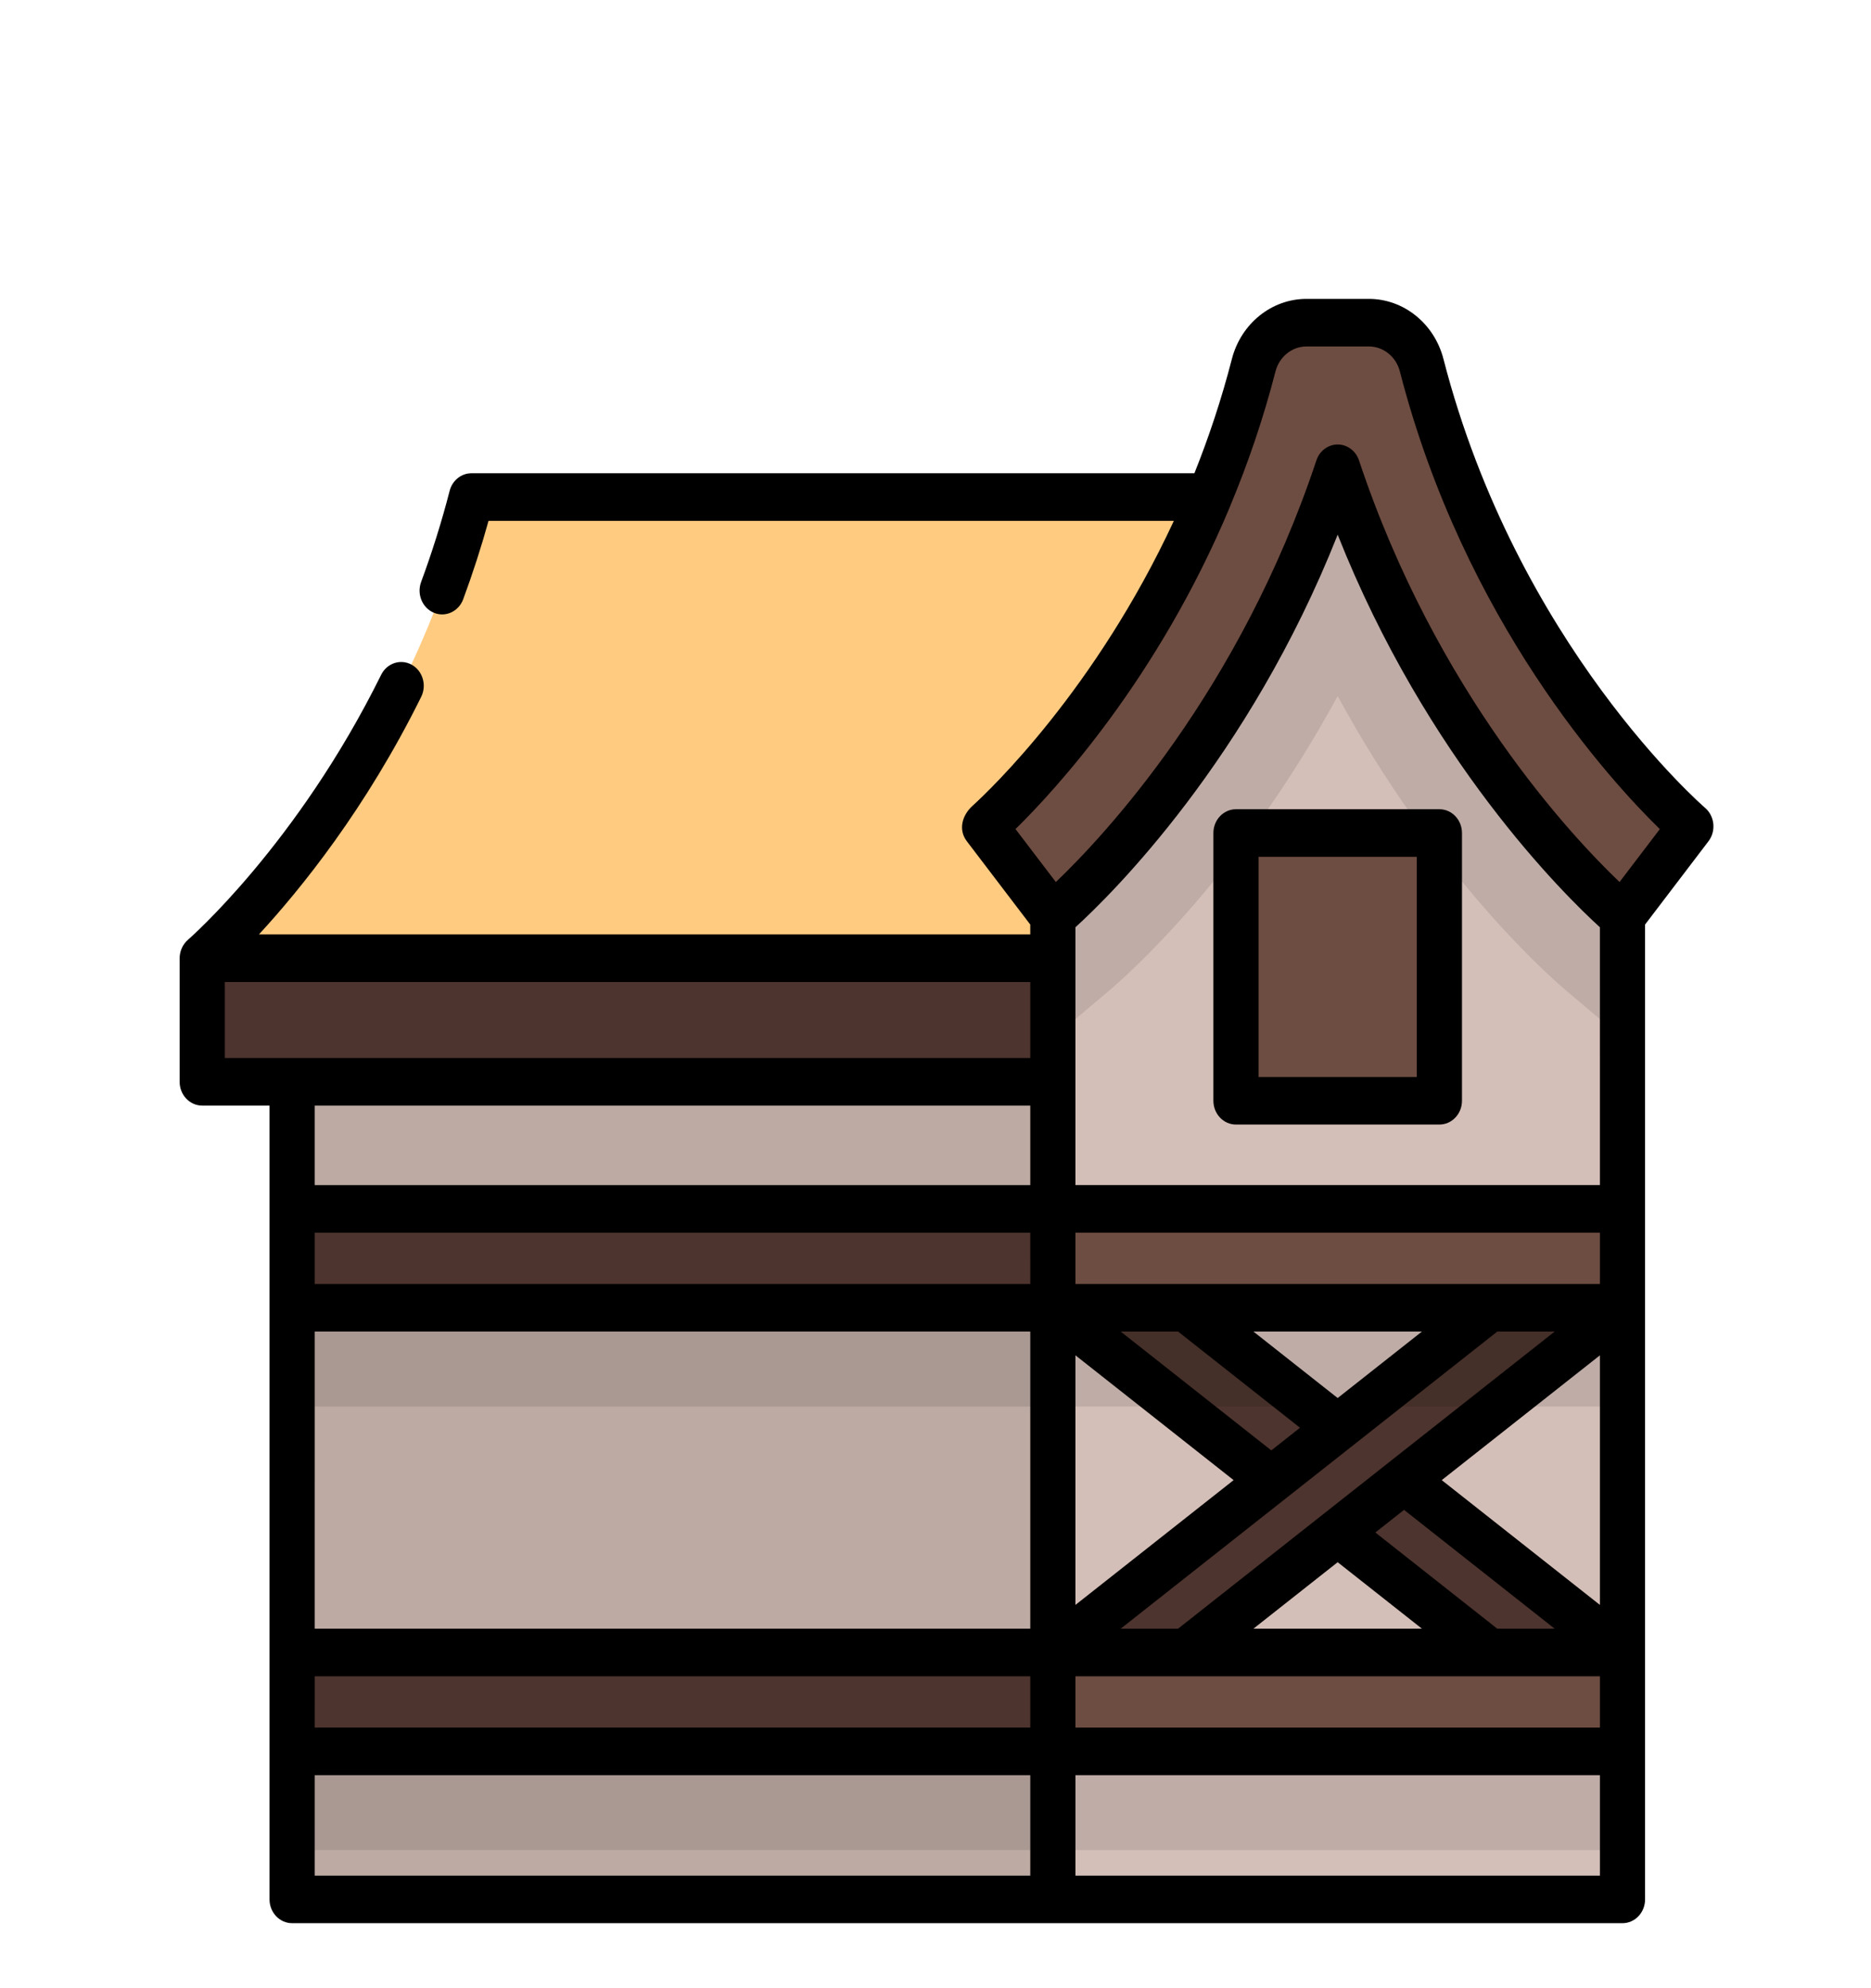 <?xml version="1.0" encoding="UTF-8" standalone="no"?>
<svg
   xmlns:dc="http://purl.org/dc/elements/1.1/"
   xmlns:cc="http://creativecommons.org/ns#"
   xmlns:rdf="http://www.w3.org/1999/02/22-rdf-syntax-ns#"
   xmlns:svg="http://www.w3.org/2000/svg"
   xmlns="http://www.w3.org/2000/svg"
   xmlns:sodipodi="http://sodipodi.sourceforge.net/DTD/sodipodi-0.dtd"
   xmlns:inkscape="http://www.inkscape.org/namespaces/inkscape"
   version="1.1"
   id="Capa_1"
   x="0px"
   y="0px"
   viewBox="0 0 160 170"
   xml:space="preserve"
   sodipodi:docname="infrastructure.svg"
   width="160"
   height="170"
   inkscape:version="1.0.2 (e86c870879, 2021-01-15, custom)"><defs
   id="defs71" /><sodipodi:namedview
   pagecolor="#ffffff"
   bordercolor="#666666"
   borderopacity="1"
   objecttolerance="10"
   gridtolerance="10"
   guidetolerance="10"
   inkscape:pageopacity="0"
   inkscape:pageshadow="2"
   inkscape:window-width="1920"
   inkscape:window-height="1017"
   id="namedview69"
   showgrid="false"
   inkscape:zoom="2.3478155"
   inkscape:cx="54.81401"
   inkscape:cy="109.27906"
   inkscape:window-x="-8"
   inkscape:window-y="-8"
   inkscape:window-maximized="1"
   inkscape:current-layer="Capa_1" />
<polygon
   style="fill:#bcaaa3;stroke-width:3.784"
   points="38.657,318.018 38.657,426.663 52.691,442.25 38.657,457.838 38.657,504.5 291.31,504.5 385.897,372.291 291.31,246.789 225.691,227.308 79.691,231.095 38.657,246.789 38.657,286.843 54.691,302.431 "
   id="polygon2"
   transform="matrix(0.257,0,0,0.271,15.025,25.556)" />
<path
   style="fill:#ffcb80;stroke-width:1"
   d="M 40.315,42.5 C 33.85,67.592 17.449,81.798 17.292,81.932 l 3.576,5.284 h 71.584 l 9.076,-5.284 12.006,-39.432 c -2.6e-4,0 -73.219,0 -73.219,0 z"
   id="path4" />
<polygon
   style="fill:#4d342e;stroke-width:3.784"
   points="335.937,207.828 291.31,207.828 8.804,207.828 8.804,246.789 323.44,246.789 "
   id="polygon6"
   transform="matrix(0.257,0,0,0.271,15.025,25.556)" />
<polygon
   style="fill:#d4bfb8;stroke-width:3.784"
   points="291.31,286.843 291.31,286.843 385.897,302.431 480.484,286.843 480.484,286.843 480.484,194.581 480.484,194.58 450.691,139.987 385.897,26.987 291.31,162.987 291.31,194.581 "
   id="polygon8"
   transform="matrix(0.257,0,0,0.271,15.025,25.556)" />
<rect
   x="105.695"
   y="71.226"
   style="fill:#6d4c41;stroke-width:1"
   width="17.396"
   height="22.895"
   id="rect10" />
<polygon
   style="fill:#d4bfb8;stroke-width:3.784"
   points="480.484,426.663 480.484,318.018 480.483,318.018 385.897,302.431 291.31,318.018 291.31,426.663 385.897,442.25 "
   id="polygon12"
   transform="matrix(0.257,0,0,0.271,15.025,25.556)" />
<polygon
   style="fill:#4d342e;stroke-width:3.784"
   points="335.398,318.018 310.691,302.431 291.31,318.018 291.31,318.018 291.31,318.018 291.31,318.018 291.31,318.018 363.853,372.34 291.31,426.663 308.025,436.987 335.398,426.663 385.897,388.848 436.397,426.663 467.358,436.987 480.484,426.663 407.941,372.34 480.484,318.018 466.025,307.587 436.397,318.018 385.897,355.833 "
   id="polygon14"
   transform="matrix(0.257,0,0,0.271,15.025,25.556)" />
<path
   style="opacity:0.1;stroke-width:1;enable-background:new"
   d="M 131.076,63.529 114.392,32.876 90.036,69.768 v 8.57 10.432 l 4.833,-4.084 C 96.258,83.513 105.985,74.983 114.392,59.518 c 8.408,15.466 18.135,23.996 19.523,25.17 l 4.833,4.083 v -10.431 0 z"
   id="path16" />
<path
   style="fill:#6d4c41;stroke-width:1"
   d="M 138.748,78.339 C 138.038,77.739 122.503,64.396 114.392,40.041 106.28,64.396 90.746,77.739 90.036,78.339 l -5.849,-7.682 c 0.157,-0.134 16.558,-14.34 23.023,-39.432 0.553,-2.145 2.401,-3.634 4.511,-3.634 h 5.342 c 2.11,0 3.958,1.489 4.511,3.634 6.505,25.246 22.859,39.293 23.023,39.432 z"
   id="path18" />
<polygon
   style="fill:#4d342e;stroke-width:3.784"
   points="38.657,286.843 38.657,318.018 291.31,318.018 310.691,302.431 291.31,286.843 "
   id="polygon20"
   transform="matrix(0.257,0,0,0.271,15.025,25.556)" />
<rect
   x="90.036"
   y="103.365"
   style="fill:#6d4c41;stroke-width:1"
   width="48.71"
   height="8.458"
   id="rect22" />
<polygon
   style="fill:#d4bfb8;stroke-width:3.784"
   points="291.31,504.5 480.484,504.5 480.484,457.838 480.483,457.838 480.484,457.838 385.897,442.25 291.31,457.838 291.311,457.838 291.31,457.838 "
   id="polygon24"
   transform="matrix(0.257,0,0,0.271,15.025,25.556)" />
<polygon
   style="fill:#4d342e;stroke-width:3.784"
   points="38.657,426.663 38.657,457.838 291.31,457.838 310.691,442.25 291.31,426.663 "
   id="polygon26"
   transform="matrix(0.257,0,0,0.271,15.025,25.556)" />
<rect
   x="90.036"
   y="141.293"
   style="fill:#6d4c41;stroke-width:1"
   width="48.71"
   height="8.458"
   id="rect28" />
<rect
   x="24.979"
   y="149.743"
   style="opacity:0.1;stroke-width:1;enable-background:new"
   width="113.769"
   height="8.444"
   id="rect30" />
<rect
   x="24.979"
   y="111.823"
   style="opacity:0.1;stroke-width:1;enable-background:new"
   width="113.769"
   height="8.444"
   id="rect32" />
<path
   d="m 123.091,69.193 h -17.396 c -1.067,0 -1.931,0.911 -1.931,2.034 v 22.894 c 0,1.124 0.864,2.034 1.931,2.034 h 17.396 c 1.067,0 1.931,-0.911 1.931,-2.034 V 71.227 c 0,-1.124 -0.864,-2.034 -1.931,-2.034 z m -1.931,22.894 H 107.625 V 73.262 h 13.534 z"
   id="path34"
   style="stroke-width:1" />
<path
   d="m 23.049,162.408 c 0,1.124 0.865,2.034 1.931,2.034 H 138.748 c 1.067,0 1.931,-0.911 1.931,-2.034 V 79.054 l 5.424,-7.124 c 0.665,-0.873 0.531,-2.152 -0.294,-2.856 -0.16,-0.137 -16.076,-13.946 -22.372,-38.382 -0.779,-3.024 -3.4,-5.136 -6.374,-5.136 h -5.342 c -2.974,0 -5.595,2.112 -6.375,5.136 -0.895,3.473 -1.989,6.734 -3.206,9.774 H 40.316 c -0.872,0 -1.635,0.615 -1.864,1.501 -0.673,2.613 -1.494,5.235 -2.44,7.795 -0.387,1.047 0.105,2.226 1.099,2.634 0.994,0.408 2.113,-0.111 2.5,-1.158 0.814,-2.203 1.541,-4.452 2.166,-6.703 h 58.606 c -6.695,14.421 -15.704,22.99 -17.198,24.35 -0.004,0.004 -0.009,0.008 -0.013,0.012 -0.861,0.77 -1.267,2.014 -0.492,3.034 l 5.424,7.124 v 0.844 H 22.142 c 3.57,-3.867 9.154,-10.76 13.878,-20.321 0.492,-0.997 0.125,-2.225 -0.821,-2.744 -0.946,-0.519 -2.112,-0.131 -2.605,0.865 -7.165,14.5 -16.427,22.576 -16.521,22.658 -0.443,0.384 -0.711,0.971 -0.711,1.576 v 10.568 c 0,1.124 0.865,2.034 1.931,2.034 h 5.756 c 0,0 0,67.874 0,67.874 z M 136.817,147.716 H 91.968 v -4.388 h 44.849 z m 0,-37.928 H 91.968 v -4.388 h 44.849 z m 0,27.441 -13.526,-10.671 13.526,-10.67 z m -3.87,-23.372 -32.201,25.403 h -4.908 l 32.201,-25.403 z m -4.909,25.403 -10.424,-8.223 2.454,-1.936 12.879,10.16 h -4.909 z m -13.646,-19.721 -7.203,-5.682 H 121.595 Z m -3.222,2.541 -2.454,1.936 -12.879,-10.16 h 4.909 z m -5.676,4.478 -13.526,10.67 v -21.341 z m 8.898,7.019 7.203,5.682 H 107.19 Z M 88.106,109.788 H 26.911 v -4.388 h 61.194 z m -61.194,4.069 h 61.194 v 25.403 H 26.911 Z m 0,29.471 h 61.194 v 4.388 H 26.911 Z M 136.817,101.331 H 91.968 V 79.285 c 3.051,-2.78 14.806,-14.332 22.424,-33.568 7.619,19.236 19.374,30.788 22.424,33.568 z M 88.106,94.535 v 6.797 H 26.911 v -6.797 z m -61.194,57.25 h 61.194 v 8.589 H 26.911 Z m 65.057,8.589 v -8.589 h 44.849 v 8.589 z M 109.075,31.757 c 0.323,-1.256 1.412,-2.133 2.647,-2.133 h 5.342 c 1.235,0 2.323,0.877 2.647,2.133 5.509,21.381 17.981,34.987 22.23,39.137 l -3.445,4.525 c -4.093,-3.91 -15.682,-16.242 -22.28,-36.052 -0.272,-0.815 -1.002,-1.361 -1.822,-1.361 -0.82,0 -1.551,0.546 -1.822,1.361 -6.598,19.811 -18.188,32.142 -22.28,36.052 L 87.273,71.457 86.842,70.89 c 3.419,-3.355 12.201,-12.883 18.342,-27.57 0.012,-0.028 0.02,-0.058 0.03,-0.086 1.475,-3.534 2.801,-7.362 3.861,-11.477 z M 19.224,83.966 h 68.882 v 6.499 H 19.224 Z"
   id="path36"
   style="stroke-width:1" />
<g
   id="g38">
</g>
<g
   id="g40">
</g>
<g
   id="g42">
</g>
<g
   id="g44">
</g>
<g
   id="g46">
</g>
<g
   id="g48">
</g>
<g
   id="g50">
</g>
<g
   id="g52">
</g>
<g
   id="g54">
</g>
<g
   id="g56">
</g>
<g
   id="g58">
</g>
<g
   id="g60">
</g>
<g
   id="g62">
</g>
<g
   id="g64">
</g>
<g
   id="g66">
</g>
</svg>

